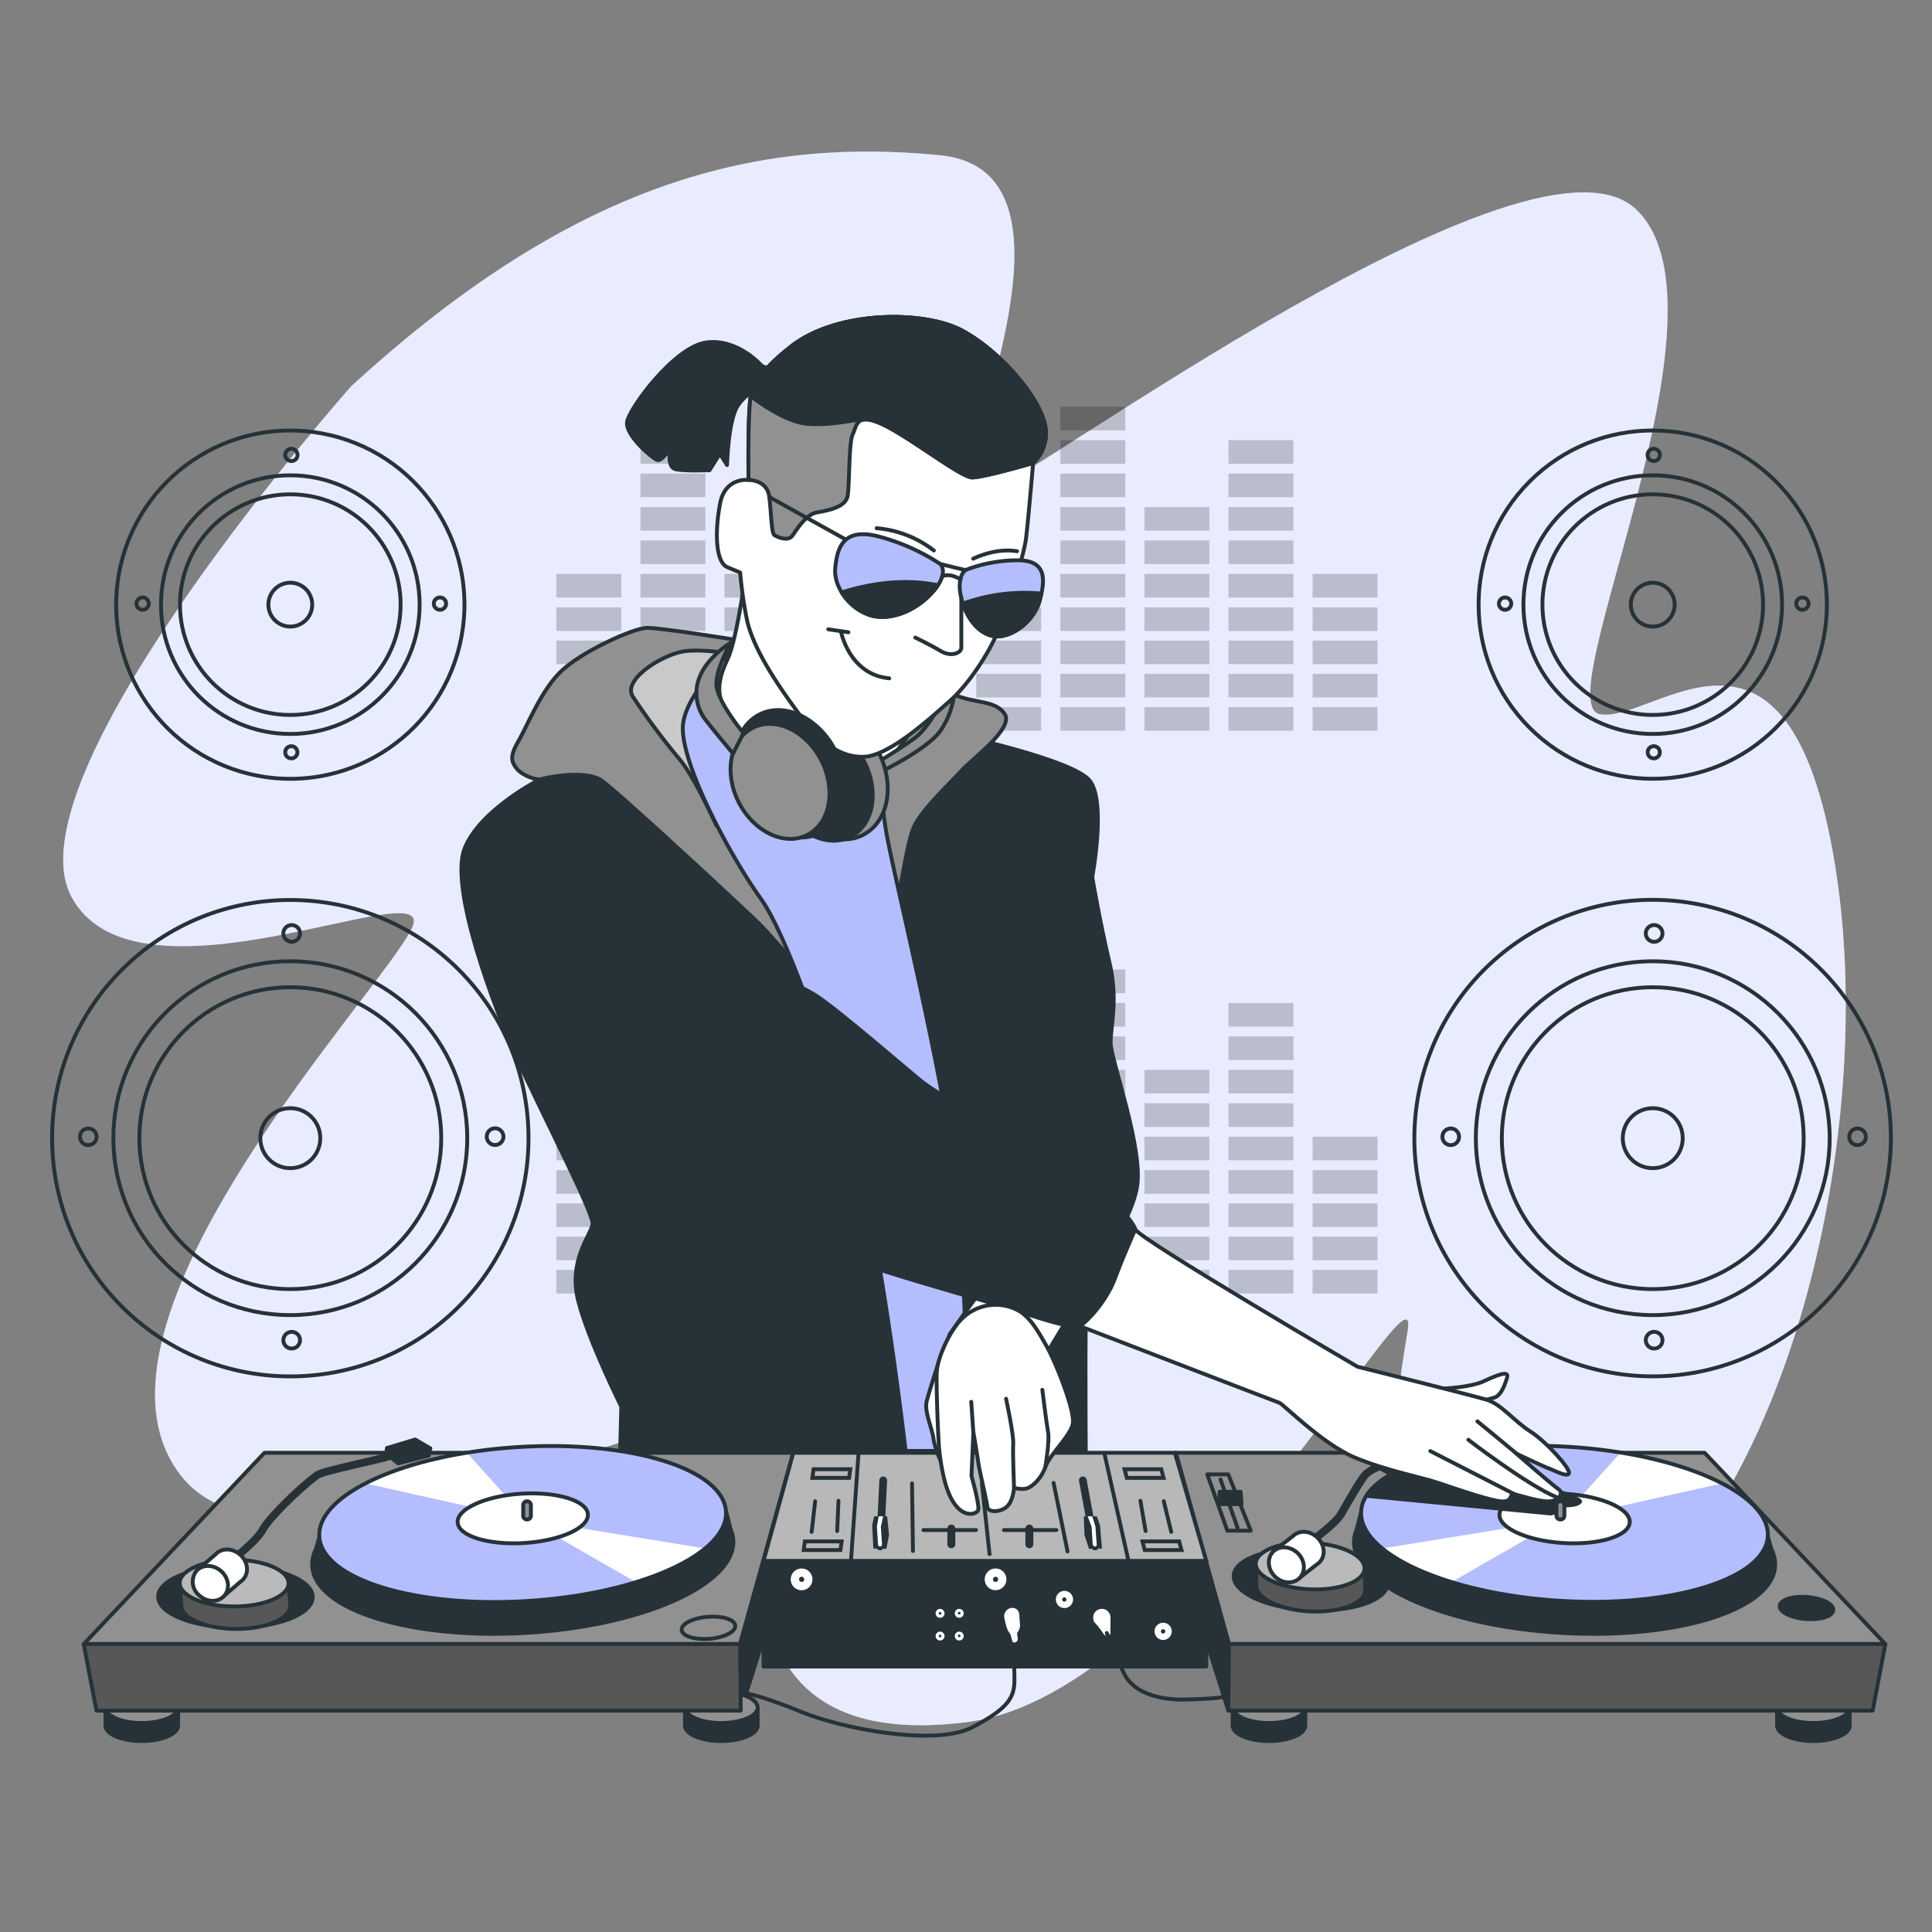 <svg xmlns="http://www.w3.org/2000/svg" viewBox="0 0 500 500"><rect x="0" y="0" width="500" height="500" fill="#808080" stroke="none"/><g id="freepik--background-simple--inject-604"><path d="M90.86,100S1.72,200.42,18.45,232s94.05-6.74,88.36,7.73S15.94,342.5,46.87,381.94,211.74,339.28,202,374.79s-8.32,78.35,48.64,70.84S368.3,321,364.28,344.6s-16.5,107.55,39.1,84.22,83.62-130.66,71.52-205-47.09-36.33-60.9-39S450.44,80.3,423.52,54.28s-155.87,69.35-170.13,74.49,34.48-84.27-10.23-88.6S150.74,45,90.86,100Z" style="fill:#B4BEFE"></path><path d="M90.86,100S1.72,200.42,18.45,232s94.05-6.74,88.36,7.73S15.94,342.5,46.87,381.94,211.74,339.28,202,374.79s-8.32,78.35,48.64,70.84S368.3,321,364.28,344.6s-16.5,107.55,39.1,84.22,83.62-130.66,71.52-205-47.09-36.33-60.9-39S450.44,80.3,423.52,54.28s-155.87,69.35-170.13,74.49,34.48-84.27-10.23-88.6S150.74,45,90.86,100Z" style="fill:#fff;opacity:0.7"></path></g><g id="freepik--Bars--inject-604"><g style="opacity:0.2"><rect x="187.51" y="157.18" width="16.8" height="6.11"></rect><rect x="187.51" y="148.53" width="16.8" height="6.11"></rect><rect x="187.51" y="139.87" width="16.8" height="6.11"></rect><rect x="187.51" y="131.22" width="16.8" height="6.11"></rect><rect x="231.03" y="157.18" width="16.8" height="6.11"></rect><rect x="231.03" y="148.53" width="16.8" height="6.11"></rect><rect x="143.99" y="157.18" width="16.8" height="6.11"></rect><rect x="143.99" y="148.53" width="16.8" height="6.11"></rect><rect x="165.75" y="157.18" width="16.8" height="6.11"></rect><rect x="165.75" y="148.53" width="16.8" height="6.11"></rect><rect x="165.75" y="139.87" width="16.8" height="6.11"></rect><rect x="165.75" y="131.22" width="16.8" height="6.11"></rect><rect x="165.75" y="122.56" width="16.8" height="6.11"></rect><rect x="165.75" y="113.91" width="16.8" height="6.11"></rect><rect x="165.75" y="105.26" width="16.8" height="6.11"></rect><rect x="209.27" y="157.18" width="16.8" height="6.11"></rect><rect x="209.27" y="148.53" width="16.8" height="6.11"></rect><rect x="209.27" y="139.87" width="16.8" height="6.11"></rect><rect x="209.27" y="131.22" width="16.8" height="6.11"></rect><rect x="209.27" y="122.56" width="16.8" height="6.11"></rect><rect x="209.27" y="113.91" width="16.8" height="6.11"></rect><rect x="296.18" y="157.18" width="16.8" height="6.11"></rect><rect x="296.18" y="148.53" width="16.8" height="6.11"></rect><rect x="296.18" y="139.87" width="16.8" height="6.11"></rect><rect x="296.18" y="131.22" width="16.8" height="6.11"></rect><rect x="339.7" y="157.18" width="16.8" height="6.11"></rect><rect x="339.7" y="148.53" width="16.8" height="6.11"></rect><rect x="252.65" y="157.18" width="16.8" height="6.11"></rect><rect x="252.65" y="148.53" width="16.8" height="6.11"></rect><rect x="274.42" y="157.18" width="16.8" height="6.11"></rect><rect x="274.42" y="148.53" width="16.8" height="6.11"></rect><rect x="274.42" y="139.87" width="16.8" height="6.11"></rect><rect x="274.42" y="131.22" width="16.8" height="6.11"></rect><rect x="274.42" y="122.56" width="16.8" height="6.11"></rect><rect x="274.42" y="113.91" width="16.8" height="6.11"></rect><rect x="274.42" y="105.26" width="16.8" height="6.11"></rect><rect x="317.94" y="157.18" width="16.8" height="6.11"></rect><rect x="187.51" y="165.78" width="16.8" height="6.11"></rect><rect x="231.03" y="165.78" width="16.8" height="6.11"></rect><rect x="143.99" y="165.78" width="16.8" height="6.11"></rect><rect x="165.75" y="165.78" width="16.8" height="6.11"></rect><rect x="209.27" y="165.78" width="16.8" height="6.11"></rect><rect x="296.18" y="165.78" width="16.8" height="6.11"></rect><rect x="339.7" y="165.78" width="16.8" height="6.11"></rect><rect x="252.65" y="165.78" width="16.8" height="6.11"></rect><rect x="274.42" y="165.78" width="16.8" height="6.11"></rect><rect x="317.94" y="165.78" width="16.8" height="6.11"></rect><rect x="187.51" y="174.38" width="16.8" height="6.11"></rect><rect x="231.03" y="174.38" width="16.8" height="6.11"></rect><rect x="143.99" y="174.38" width="16.8" height="6.11"></rect><rect x="165.75" y="174.38" width="16.8" height="6.11"></rect><rect x="209.27" y="174.38" width="16.8" height="6.11"></rect><rect x="296.18" y="174.38" width="16.8" height="6.11"></rect><rect x="339.7" y="174.38" width="16.8" height="6.11"></rect><rect x="252.65" y="174.38" width="16.8" height="6.11"></rect><rect x="274.42" y="174.38" width="16.8" height="6.11"></rect><rect x="317.94" y="174.38" width="16.8" height="6.11"></rect><rect x="187.51" y="182.99" width="16.8" height="6.11"></rect><rect x="231.03" y="182.99" width="16.8" height="6.11"></rect><rect x="143.99" y="182.99" width="16.8" height="6.11"></rect><rect x="165.75" y="182.99" width="16.8" height="6.11"></rect><rect x="209.27" y="182.99" width="16.8" height="6.11"></rect><rect x="296.18" y="182.99" width="16.8" height="6.11"></rect><rect x="339.7" y="182.99" width="16.8" height="6.11"></rect><rect x="252.65" y="182.99" width="16.8" height="6.11"></rect><rect x="274.42" y="182.99" width="16.8" height="6.11"></rect><rect x="317.94" y="182.99" width="16.8" height="6.11"></rect><rect x="317.94" y="148.53" width="16.8" height="6.11"></rect><rect x="317.94" y="139.87" width="16.8" height="6.11"></rect><rect x="317.94" y="131.22" width="16.8" height="6.11"></rect><rect x="317.94" y="122.56" width="16.8" height="6.11"></rect><rect x="317.94" y="113.91" width="16.8" height="6.11"></rect></g><g style="opacity:0.2"><rect x="187.51" y="302.84" width="16.8" height="6.11"></rect><rect x="187.51" y="294.18" width="16.8" height="6.11"></rect><rect x="187.51" y="285.53" width="16.8" height="6.11"></rect><rect x="187.51" y="276.87" width="16.8" height="6.11"></rect><rect x="231.03" y="302.84" width="16.8" height="6.11"></rect><rect x="231.03" y="294.18" width="16.8" height="6.11"></rect><rect x="143.99" y="302.84" width="16.8" height="6.11"></rect><rect x="143.99" y="294.18" width="16.8" height="6.11"></rect><rect x="165.75" y="302.84" width="16.8" height="6.11"></rect><rect x="165.75" y="294.18" width="16.8" height="6.11"></rect><rect x="165.75" y="285.53" width="16.8" height="6.11"></rect><rect x="165.75" y="276.87" width="16.8" height="6.11"></rect><rect x="165.75" y="268.22" width="16.8" height="6.11"></rect><rect x="165.75" y="259.57" width="16.8" height="6.11"></rect><rect x="165.75" y="250.91" width="16.8" height="6.11"></rect><rect x="209.27" y="302.84" width="16.8" height="6.11"></rect><rect x="209.27" y="294.18" width="16.8" height="6.11"></rect><rect x="209.27" y="285.53" width="16.8" height="6.11"></rect><rect x="209.27" y="276.87" width="16.8" height="6.11"></rect><rect x="209.27" y="268.22" width="16.8" height="6.11"></rect><rect x="209.27" y="259.57" width="16.8" height="6.11"></rect><rect x="296.18" y="302.84" width="16.8" height="6.11"></rect><rect x="296.18" y="294.18" width="16.8" height="6.11"></rect><rect x="296.18" y="285.53" width="16.8" height="6.11"></rect><rect x="296.18" y="276.87" width="16.8" height="6.11"></rect><rect x="339.7" y="302.84" width="16.8" height="6.11"></rect><rect x="339.7" y="294.18" width="16.8" height="6.11"></rect><rect x="252.65" y="302.84" width="16.8" height="6.11"></rect><rect x="252.65" y="294.18" width="16.8" height="6.11"></rect><rect x="274.42" y="302.84" width="16.8" height="6.11"></rect><rect x="274.42" y="294.18" width="16.8" height="6.11"></rect><rect x="274.42" y="285.53" width="16.8" height="6.11"></rect><rect x="274.42" y="276.87" width="16.8" height="6.11"></rect><rect x="274.42" y="268.22" width="16.8" height="6.11"></rect><rect x="274.42" y="259.57" width="16.8" height="6.11"></rect><rect x="274.42" y="250.91" width="16.8" height="6.11"></rect><rect x="317.94" y="302.84" width="16.8" height="6.11"></rect><rect x="187.51" y="311.44" width="16.8" height="6.11"></rect><rect x="231.03" y="311.44" width="16.8" height="6.11"></rect><rect x="143.99" y="311.44" width="16.8" height="6.11"></rect><rect x="165.75" y="311.44" width="16.8" height="6.11"></rect><rect x="209.27" y="311.44" width="16.8" height="6.11"></rect><rect x="296.18" y="311.44" width="16.8" height="6.11"></rect><rect x="339.7" y="311.44" width="16.8" height="6.11"></rect><rect x="252.65" y="311.44" width="16.8" height="6.11"></rect><rect x="274.42" y="311.44" width="16.8" height="6.11"></rect><rect x="317.94" y="311.44" width="16.8" height="6.11"></rect><rect x="187.51" y="320.04" width="16.8" height="6.11"></rect><rect x="231.03" y="320.04" width="16.8" height="6.11"></rect><rect x="143.99" y="320.04" width="16.8" height="6.11"></rect><rect x="165.75" y="320.04" width="16.8" height="6.11"></rect><rect x="209.27" y="320.04" width="16.8" height="6.11"></rect><rect x="296.18" y="320.04" width="16.8" height="6.11"></rect><rect x="339.7" y="320.04" width="16.8" height="6.11"></rect><rect x="252.65" y="320.04" width="16.8" height="6.11"></rect><rect x="274.42" y="320.04" width="16.8" height="6.11"></rect><rect x="317.94" y="320.04" width="16.8" height="6.11"></rect><rect x="187.51" y="328.64" width="16.8" height="6.11"></rect><rect x="231.03" y="328.64" width="16.8" height="6.11"></rect><rect x="143.99" y="328.64" width="16.8" height="6.11"></rect><rect x="165.75" y="328.64" width="16.8" height="6.11"></rect><rect x="209.27" y="328.64" width="16.8" height="6.11"></rect><rect x="296.18" y="328.64" width="16.8" height="6.11"></rect><rect x="339.7" y="328.64" width="16.8" height="6.11"></rect><rect x="252.65" y="328.64" width="16.8" height="6.11"></rect><rect x="274.42" y="328.64" width="16.8" height="6.11"></rect><rect x="317.94" y="328.64" width="16.8" height="6.11"></rect><rect x="317.94" y="294.18" width="16.8" height="6.11"></rect><rect x="317.94" y="285.53" width="16.8" height="6.11"></rect><rect x="317.94" y="276.87" width="16.8" height="6.11"></rect><rect x="317.94" y="268.22" width="16.8" height="6.11"></rect><rect x="317.94" y="259.57" width="16.8" height="6.11"></rect></g></g><g id="freepik--Speakers--inject-604"><circle cx="427.73" cy="156.48" r="45.07" transform="translate(14.63 348.28) rotate(-45)" style="fill:none;stroke:#263238;stroke-linecap:round;stroke-linejoin:round"></circle><circle cx="427.73" cy="156.48" r="33.47" style="fill:none;stroke:#263238;stroke-linecap:round;stroke-linejoin:round"></circle><circle cx="427.73" cy="156.48" r="28.55" style="fill:none;stroke:#263238;stroke-linecap:round;stroke-linejoin:round"></circle><path d="M433.4,156.48a5.67,5.67,0,1,1-5.67-5.67A5.67,5.67,0,0,1,433.4,156.48Z" style="fill:none;stroke:#263238;stroke-linecap:round;stroke-linejoin:round"></path><path d="M429.58,117.74a1.59,1.59,0,1,0-1.59,1.58A1.59,1.59,0,0,0,429.58,117.74Z" style="fill:none;stroke:#263238;stroke-linecap:round;stroke-linejoin:round"></path><circle cx="427.99" cy="194.69" r="1.58" style="fill:none;stroke:#263238;stroke-linecap:round;stroke-linejoin:round"></circle><path d="M389.52,154.63a1.59,1.59,0,1,0,1.58,1.58A1.58,1.58,0,0,0,389.52,154.63Z" style="fill:none;stroke:#263238;stroke-linecap:round;stroke-linejoin:round"></path><path d="M466.47,154.63a1.59,1.59,0,1,0,1.58,1.58A1.58,1.58,0,0,0,466.47,154.63Z" style="fill:none;stroke:#263238;stroke-linecap:round;stroke-linejoin:round"></path><circle cx="427.73" cy="294.56" r="61.65" transform="translate(44.9 645.51) rotate(-77.07)" style="fill:none;stroke:#263238;stroke-linecap:round;stroke-linejoin:round"></circle><circle cx="427.73" cy="294.56" r="45.79" style="fill:none;stroke:#263238;stroke-linecap:round;stroke-linejoin:round"></circle><circle cx="427.73" cy="294.56" r="39.06" style="fill:none;stroke:#263238;stroke-linecap:round;stroke-linejoin:round"></circle><circle cx="427.73" cy="294.56" r="7.76" style="fill:none;stroke:#263238;stroke-linecap:round;stroke-linejoin:round"></circle><path d="M430.25,241.56a2.16,2.16,0,1,0-2.16,2.17A2.16,2.16,0,0,0,430.25,241.56Z" style="fill:none;stroke:#263238;stroke-linecap:round;stroke-linejoin:round"></path><path d="M430.25,346.84a2.16,2.16,0,1,0-2.16,2.16A2.15,2.15,0,0,0,430.25,346.84Z" style="fill:none;stroke:#263238;stroke-linecap:round;stroke-linejoin:round"></path><circle cx="375.45" cy="294.2" r="2.16" style="fill:none;stroke:#263238;stroke-linecap:round;stroke-linejoin:round"></circle><circle cx="480.73" cy="294.2" r="2.16" style="fill:none;stroke:#263238;stroke-linecap:round;stroke-linejoin:round"></circle><circle cx="75.13" cy="156.48" r="45.07" transform="translate(-94.54 193.13) rotate(-76.54)" style="fill:none;stroke:#263238;stroke-linecap:round;stroke-linejoin:round"></circle><circle cx="75.13" cy="156.48" r="33.47" style="fill:none;stroke:#263238;stroke-linecap:round;stroke-linejoin:round"></circle><circle cx="75.13" cy="156.48" r="28.55" style="fill:none;stroke:#263238;stroke-linecap:round;stroke-linejoin:round"></circle><path d="M80.8,156.48a5.67,5.67,0,1,1-5.67-5.67A5.67,5.67,0,0,1,80.8,156.48Z" style="fill:none;stroke:#263238;stroke-linecap:round;stroke-linejoin:round"></path><path d="M77,117.74a1.59,1.59,0,1,0-1.59,1.58A1.59,1.59,0,0,0,77,117.74Z" style="fill:none;stroke:#263238;stroke-linecap:round;stroke-linejoin:round"></path><circle cx="75.39" cy="194.69" r="1.58" style="fill:none;stroke:#263238;stroke-linecap:round;stroke-linejoin:round"></circle><path d="M36.92,154.63a1.59,1.59,0,1,0,1.58,1.58A1.58,1.58,0,0,0,36.92,154.63Z" style="fill:none;stroke:#263238;stroke-linecap:round;stroke-linejoin:round"></path><path d="M113.87,154.63a1.59,1.59,0,1,0,1.58,1.58A1.58,1.58,0,0,0,113.87,154.63Z" style="fill:none;stroke:#263238;stroke-linecap:round;stroke-linejoin:round"></path><circle cx="75.13" cy="294.56" r="61.65" transform="translate(-186.28 139.4) rotate(-45)" style="fill:none;stroke:#263238;stroke-linecap:round;stroke-linejoin:round"></circle><circle cx="75.13" cy="294.56" r="45.79" style="fill:none;stroke:#263238;stroke-linecap:round;stroke-linejoin:round"></circle><circle cx="75.13" cy="294.56" r="39.06" style="fill:none;stroke:#263238;stroke-linecap:round;stroke-linejoin:round"></circle><circle cx="75.13" cy="294.56" r="7.76" style="fill:none;stroke:#263238;stroke-linecap:round;stroke-linejoin:round"></circle><path d="M77.65,241.56a2.16,2.16,0,1,0-2.16,2.17A2.16,2.16,0,0,0,77.65,241.56Z" style="fill:none;stroke:#263238;stroke-linecap:round;stroke-linejoin:round"></path><circle cx="75.49" cy="346.84" r="2.16" style="fill:none;stroke:#263238;stroke-linecap:round;stroke-linejoin:round"></circle><circle cx="22.85" cy="294.2" r="2.16" style="fill:none;stroke:#263238;stroke-linecap:round;stroke-linejoin:round"></circle><path d="M128.13,292a2.16,2.16,0,1,0,2.16,2.16A2.16,2.16,0,0,0,128.13,292Z" style="fill:none;stroke:#263238;stroke-linecap:round;stroke-linejoin:round"></path></g><g id="freepik--Devices--inject-604"><polygon points="441.15 375.98 304.29 375.98 318.05 425.48 487.93 425.48 441.15 375.98" style="fill:#919191;stroke:#263238;stroke-linecap:round;stroke-linejoin:round"></polygon><ellipse cx="339.24" cy="408.8" rx="7.96" ry="19.99" transform="translate(-86.15 726.98) rotate(-87.11)" style="fill:#263238;stroke:#263238;stroke-linecap:round;stroke-linejoin:round"></ellipse><path d="M458.44,400.91l-.91-3.23-1.42-.09c-7.47-8.17-26.84-14.82-49.91-16.26s-43.12,2.76-51.55,9.94l-2.36-.15-1.16,4.62a8.25,8.25,0,0,0-.71,2.82c-.71,11.39,23.11,22.15,53.21,24s55.06-5.84,55.77-17.23A8.85,8.85,0,0,0,458.44,400.91Z" style="fill:#263238;stroke:#263238;stroke-linecap:round;stroke-linejoin:round"></path><ellipse cx="404.91" cy="394.4" rx="19.96" ry="52.72" transform="translate(-13.9 774) rotate(-86.44)" style="fill:#B4BEFE"></ellipse><path d="M375.66,409.45l28.15-16.2-46.08,7.49C361.83,404.1,368,407.1,375.66,409.45Z" style="fill:#fff"></path><path d="M403.81,393.25l41.81-9.34c-6.68-3.45-15.75-6.26-26.19-8Z" style="fill:#fff"></path><ellipse cx="404.91" cy="394.4" rx="19.96" ry="52.72" transform="translate(-13.9 774) rotate(-86.44)" style="fill:none;stroke:#263238;stroke-linecap:round;stroke-linejoin:round"></ellipse><path d="M421.77,394c-.22,3.52-7.95,5.91-17.26,5.33s-16.67-3.91-16.45-7.43S396,386,405.31,386.6,422,390.5,421.77,394Z" style="fill:#fff;stroke:#263238;stroke-linecap:round;stroke-linejoin:round"></path><path d="M374.73,376.41c-10.42,2.22-18.1,6-21.08,10.71l47.68,4.58c3.56-.71,1.45-2.19,1.45-2.19s5.2.53,6.15-.89C409.62,387.59,387.18,380.34,374.73,376.41Z" style="fill:#263238;stroke:#263238;stroke-linecap:round;stroke-linejoin:round"></path><path d="M403.81,393.25a1,1,0,0,1-1-1v-2.72a1,1,0,1,1,2.05,0v2.72A1,1,0,0,1,403.81,393.25Z" style="fill:#919191;stroke:#263238;stroke-linecap:round;stroke-linejoin:round"></path><path d="M474.47,416.71c-.12,1.57-3.33,2.6-7.17,2.29s-6.84-1.83-6.71-3.4,3.34-2.61,7.17-2.3S474.6,415.13,474.47,416.71Z" style="fill:#263238;stroke:#263238;stroke-linecap:round;stroke-linejoin:round"></path><path d="M353.14,406l-9.43-.48a31.63,31.63,0,0,0-4.16-.48,32.36,32.36,0,0,0-4.2.06L325,404.52l.17,5.77c-.16,3.33,6,6.34,13.77,6.73s14.2-2,14.37-5.3Z" style="fill:#575757;stroke:#263238;stroke-linecap:round;stroke-linejoin:round"></path><path d="M353.14,406c-.17,3.32-6.6,5.69-14.37,5.3s-13.93-3.4-13.77-6.73,6.61-5.69,14.38-5.3S353.31,402.62,353.14,406Z" style="fill:#bababa;stroke:#263238;stroke-linecap:round;stroke-linejoin:round"></path><path d="M338.32,400.61a1,1,0,0,1-.85-.45,1,1,0,0,1,.27-1.42c1.9-1.31,7.13-5.19,8.42-7.39.32-.55.71-1.21,1.12-1.93,2.3-4,4.28-7.35,5.37-8.5s3.65-2.33,5.45-3.11l1.28-.58a1,1,0,1,1,.92,1.83c-.34.17-.82.38-1.38.63-1.55.67-3.89,1.69-4.77,2.63s-3.47,5.32-5.09,8.12l-1.13,1.95c-1.79,3-8.74,7.84-9,8A1,1,0,0,1,338.32,400.61Z" style="fill:#263238"></path><polygon points="356.25 378.1 356.25 379.56 359.85 381.44 367.23 377.86 367.23 375.96 356.25 378.1" style="fill:#263238;stroke:#263238;stroke-linecap:round;stroke-linejoin:round"></polygon><polygon points="356.25 378.1 360 379.44 367.23 375.96 362.94 374.49 356.25 378.1" style="fill:#263238;stroke:#263238;stroke-linecap:round;stroke-linejoin:round"></polygon><path d="M341,398c-1.88-1.9-4.75-2.1-6.4-.45l-5.14,4,6.81,6.86,4.45-3.49a3.57,3.57,0,0,0,.69-.54C343.1,402.77,342.92,399.9,341,398Z" style="fill:#fff;stroke:#263238;stroke-linecap:round;stroke-linejoin:round"></path><path d="M335.91,402c1.88,1.89,2.06,4.76.4,6.41s-4.52,1.44-6.4-.45-2.06-4.76-.41-6.41S334,400.14,335.91,402Z" style="fill:#fff;stroke:#263238;stroke-linecap:round;stroke-linejoin:round"></path><polygon points="312.43 381.57 317.64 396.14 323.69 396.14 317.88 381.57 312.43 381.57" style="fill:none;stroke:#263238;stroke-linecap:round;stroke-linejoin:round"></polygon><line x1="315.87" y1="382.87" x2="320.25" y2="395.32" style="fill:none;stroke:#263238;stroke-linecap:round;stroke-linejoin:round"></line><polygon points="321.08 386.07 315.63 386.07 315.63 389.27 321.32 389.27 321.08 386.07" style="fill:#263238;stroke:#263238;stroke-linecap:round;stroke-linejoin:round"></polygon><polygon points="304.29 375.98 304.29 399.72 317.89 442.71 318.05 425.48 304.29 375.98" style="fill:#263238;stroke:#263238;stroke-linecap:round;stroke-linejoin:round"></polygon><path d="M459.9,441.89v4.69c0,2.22,4.21,4,9.41,4s9.4-1.8,9.4-4v-4.69Z" style="fill:#263238;stroke:#263238;stroke-linecap:round;stroke-linejoin:round"></path><ellipse cx="469.31" cy="441.89" rx="9.41" ry="4.02" style="fill:#919191;stroke:#263238;stroke-linecap:round;stroke-linejoin:round"></ellipse><path d="M319,441.89v4.69c0,2.22,4.21,4,9.41,4s9.4-1.8,9.4-4v-4.69Z" style="fill:#263238;stroke:#263238;stroke-linecap:round;stroke-linejoin:round"></path><ellipse cx="328.45" cy="441.89" rx="9.41" ry="4.02" style="fill:#919191;stroke:#263238;stroke-linecap:round;stroke-linejoin:round"></ellipse><polygon points="317.89 442.71 484.64 442.71 487.93 425.48 318.05 425.48 317.89 442.71" style="fill:#575757;stroke:#263238;stroke-linecap:round;stroke-linejoin:round"></polygon><polygon points="68.44 375.98 205.31 375.98 191.54 425.48 21.67 425.48 68.44 375.98" style="fill:#919191;stroke:#263238;stroke-linecap:round;stroke-linejoin:round"></polygon><path d="M80.93,413.32c0,4.39-9,7.93-20,7.9s-20-3.61-20-8,9-7.93,20-7.9S80.94,408.92,80.93,413.32Z" style="fill:#263238;stroke:#263238;stroke-linecap:round;stroke-linejoin:round"></path><path d="M176.41,421.83c.13,1.58,3.34,2.6,7.17,2.3s6.84-1.83,6.71-3.41-3.33-2.6-7.17-2.29S176.28,420.26,176.41,421.83Z" style="fill:none;stroke:#263238;stroke-linecap:round;stroke-linejoin:round"></path><path d="M74.68,409.75l-9.44,0a32,32,0,0,0-8.37,0l-10.36,0,.44,5.75c0,3.33,6.29,6,14.07,6.06s14.09-2.66,14.1-6Z" style="fill:#575757;stroke:#263238;stroke-linecap:round;stroke-linejoin:round"></path><path d="M74.68,409.75c0,3.33-6.32,6-14.1,6S46.5,413,46.51,409.68s6.32-6,14.1-6S74.69,406.42,74.68,409.75Z" style="fill:#bababa;stroke:#263238;stroke-linecap:round;stroke-linejoin:round"></path><path d="M59.57,404.1s6.79-5.16,8.35-8.12,9-10.34,14.07-14.18c1.58-1.19,17.49-4.29,18.81-5" style="fill:none;stroke:#263238;stroke-linecap:round;stroke-linejoin:round;stroke-width:2px"></path><polygon points="100.18 374.74 99.89 376.17 103.03 378.73 110.98 376.7 111.36 374.84 100.18 374.74" style="fill:#263238;stroke:#263238;stroke-linecap:round;stroke-linejoin:round"></polygon><polygon points="100.18 374.74 103.58 376.8 111.36 374.84 107.46 372.54 100.18 374.74" style="fill:#263238;stroke:#263238;stroke-linecap:round;stroke-linejoin:round"></polygon><path d="M62.21,402.4c-2-1.8-4.84-1.87-6.41-.14l-4.94,4.26L58,413l4.28-3.7a3.16,3.16,0,0,0,.65-.56C64.5,407.06,64.18,404.2,62.21,402.4Z" style="fill:#fff;stroke:#263238;stroke-linecap:round;stroke-linejoin:round"></path><path d="M57.28,406.66c2,1.81,2.29,4.66.71,6.38s-4.45,1.66-6.42-.14a4.56,4.56,0,0,1-.71-6.38C52.44,404.8,55.31,404.86,57.28,406.66Z" style="fill:#fff;stroke:#263238;stroke-linecap:round;stroke-linejoin:round"></path><polygon points="205.31 375.98 205.31 399.72 191.7 442.71 191.54 425.48 205.31 375.98" style="fill:#263238;stroke:#263238;stroke-linecap:round;stroke-linejoin:round"></polygon><path d="M177.26,441.89v4.69c0,2.22,4.22,4,9.41,4s9.41-1.8,9.41-4v-4.69Z" style="fill:#263238;stroke:#263238;stroke-linecap:round;stroke-linejoin:round"></path><ellipse cx="186.67" cy="441.89" rx="9.41" ry="4.02" style="fill:#919191;stroke:#263238;stroke-linecap:round;stroke-linejoin:round"></ellipse><path d="M27.29,441.89v4.69c0,2.22,4.21,4,9.4,4s9.41-1.8,9.41-4v-4.69Z" style="fill:#263238;stroke:#263238;stroke-linecap:round;stroke-linejoin:round"></path><ellipse cx="36.69" cy="441.89" rx="9.41" ry="4.02" style="fill:#919191;stroke:#263238;stroke-linecap:round;stroke-linejoin:round"></ellipse><polygon points="191.7 442.71 24.96 442.71 21.67 425.48 191.54 425.48 191.7 442.71" style="fill:#575757;stroke:#263238;stroke-linecap:round;stroke-linejoin:round"></polygon><polygon points="205.31 375.98 304.05 375.98 312.2 404.01 197.6 404.01 205.31 375.98" style="fill:#b8b8b8;stroke:#263238;stroke-linecap:round;stroke-linejoin:round"></polygon><rect x="197.6" y="404.01" width="114.59" height="27.29" style="fill:#263238;stroke:#263238;stroke-linecap:round;stroke-linejoin:round"></rect><line x1="222.15" y1="376.55" x2="220.28" y2="403.27" style="fill:none;stroke:#263238;stroke-linecap:round;stroke-linejoin:round"></line><line x1="285.85" y1="376.31" x2="291.92" y2="403.38" style="fill:none;stroke:#263238;stroke-linecap:round;stroke-linejoin:round"></line><line x1="236.03" y1="383.9" x2="236.27" y2="401.4" style="fill:none;stroke:#263238;stroke-linecap:round;stroke-linejoin:round"></line><line x1="254.12" y1="383.9" x2="256.1" y2="402.22" style="fill:none;stroke:#263238;stroke-linecap:round;stroke-linejoin:round"></line><line x1="272.67" y1="383.78" x2="276.28" y2="401.52" style="fill:none;stroke:#263238;stroke-linecap:round;stroke-linejoin:round"></line><path d="M266.37,400.67a1,1,0,0,1-1-1v-4.08a1,1,0,1,1,2.05,0v4.08A1,1,0,0,1,266.37,400.67Z" style="fill:#263238"></path><line x1="228.58" y1="383.12" x2="227.74" y2="400.22" style="fill:none;stroke:#263238;stroke-linecap:round;stroke-miterlimit:10;stroke-width:2px"></line><polygon points="229.6 392.42 226.22 392.42 225.71 394.75 226.03 400.76 229.4 400.83 230.08 397.28 229.6 392.42" style="fill:#263238"></polygon><path d="M227.41,392.42l-.41,2.3a.48.48,0,0,0-.06.24l.3,4.75a.5.5,0,0,0,.5.51h0a.54.54,0,0,0,.53-.51l-.31-4.62.61-2.67Z" style="fill:#fff"></path><line x1="280.24" y1="383.12" x2="283.4" y2="400.22" style="fill:none;stroke:#263238;stroke-linecap:round;stroke-miterlimit:10;stroke-width:2px"></line><polygon points="280.48 392.42 283.86 392.42 284.68 394.75 285.19 400.76 281.83 400.83 280.66 397.28 280.48 392.42" style="fill:#263238"></polygon><path d="M282.67,392.42l.72,2.3a.64.64,0,0,1,.1.24l.34,4.75a.42.42,0,0,1-.43.51h0a.64.64,0,0,1-.6-.51l-.31-4.62-1-2.67Z" style="fill:#fff"></path><line x1="239" y1="395.98" x2="252.59" y2="395.98" style="fill:none;stroke:#263238;stroke-linecap:round;stroke-linejoin:round"></line><line x1="259.81" y1="395.98" x2="273.4" y2="395.98" style="fill:none;stroke:#263238;stroke-linecap:round;stroke-linejoin:round"></line><path d="M246.18,400.67a1,1,0,0,1-1-1v-4.08a1,1,0,1,1,2.05,0v4.08A1,1,0,0,1,246.18,400.67Z" style="fill:#263238"></path><line x1="210.96" y1="388.51" x2="210.06" y2="396.45" style="fill:none;stroke:#263238;stroke-linecap:round;stroke-linejoin:round"></line><line x1="217" y1="388.4" x2="216.66" y2="396.23" style="fill:none;stroke:#263238;stroke-linecap:round;stroke-linejoin:round"></line><polygon points="217.51 401.15 208 401.15 208.31 398.91 217.82 398.91 217.51 401.15" style="fill:none;stroke:#263238;stroke-linecap:round;stroke-miterlimit:10"></polygon><polygon points="219.75 382.47 210.24 382.47 210.55 380.23 220.06 380.23 219.75 382.47" style="fill:none;stroke:#263238;stroke-linecap:round;stroke-miterlimit:10"></polygon><line x1="301.19" y1="388.51" x2="303.11" y2="396.45" style="fill:none;stroke:#263238;stroke-linecap:round;stroke-linejoin:round"></line><line x1="295.14" y1="388.4" x2="296.48" y2="396.23" style="fill:none;stroke:#263238;stroke-linecap:round;stroke-linejoin:round"></line><polygon points="296.26 401.15 305.77 401.15 305.17 398.91 295.67 398.91 296.26 401.15" style="fill:none;stroke:#263238;stroke-linecap:round;stroke-miterlimit:10"></polygon><polygon points="291.62 382.47 301.13 382.47 300.54 380.23 291.03 380.23 291.62 382.47" style="fill:none;stroke:#263238;stroke-linecap:round;stroke-miterlimit:10"></polygon><circle cx="275.48" cy="413.94" r="2.73" style="fill:#fff;stroke:#263238;stroke-linecap:round;stroke-linejoin:round"></circle><path d="M276,413.94a.56.56,0,1,1-.55-.55A.56.56,0,0,1,276,413.94Z" style="fill:#263238"></path><circle cx="257.65" cy="408.73" r="3.31" style="fill:#fff;stroke:#263238;stroke-linecap:round;stroke-linejoin:round"></circle><path d="M258.32,408.73a.67.67,0,1,1-.67-.67A.67.67,0,0,1,258.32,408.73Z" style="fill:#263238"></path><path d="M210.76,408.73a3.31,3.31,0,1,1-3.3-3.3A3.31,3.31,0,0,1,210.76,408.73Z" style="fill:#fff;stroke:#263238;stroke-linecap:round;stroke-linejoin:round"></path><path d="M208.13,408.73a.67.67,0,1,1-.67-.67A.67.67,0,0,1,208.13,408.73Z" style="fill:#263238"></path><path d="M244.94,423.41a1.65,1.65,0,1,1-1.65-1.65A1.65,1.65,0,0,1,244.94,423.41Z" style="fill:#fff;stroke:#263238;stroke-linecap:round;stroke-linejoin:round"></path><path d="M243.63,423.41a.34.34,0,1,1-.34-.34A.34.34,0,0,1,243.63,423.41Z" style="fill:#263238"></path><path d="M249.9,423.41a1.65,1.65,0,1,1-1.65-1.65A1.65,1.65,0,0,1,249.9,423.41Z" style="fill:#fff;stroke:#263238;stroke-linecap:round;stroke-linejoin:round"></path><path d="M248.58,423.41a.34.34,0,0,1-.67,0,.34.34,0,1,1,.67,0Z" style="fill:#263238"></path><path d="M244.94,417.53a1.65,1.65,0,1,1-1.65-1.65A1.65,1.65,0,0,1,244.94,417.53Z" style="fill:#fff;stroke:#263238;stroke-linecap:round;stroke-linejoin:round"></path><path d="M243.63,417.53a.34.34,0,1,1-.34-.34A.34.34,0,0,1,243.63,417.53Z" style="fill:#263238"></path><path d="M249.9,417.53a1.65,1.65,0,1,1-1.65-1.65A1.65,1.65,0,0,1,249.9,417.53Z" style="fill:#fff;stroke:#263238;stroke-linecap:round;stroke-linejoin:round"></path><path d="M248.58,417.53a.34.34,0,0,1-.67,0,.34.34,0,1,1,.67,0Z" style="fill:#263238"></path><circle cx="301.02" cy="422.19" r="2.73" style="fill:#fff;stroke:#263238;stroke-linecap:round;stroke-linejoin:round"></circle><path d="M301.57,422.19a.56.56,0,1,1-.55-.55A.55.55,0,0,1,301.57,422.19Z" style="fill:#263238"></path><path d="M285.15,415.87a2.72,2.72,0,0,0-2.73,2.72,2.83,2.83,0,0,0,.14.83,1.49,1.49,0,0,0,0,.42,22.6,22.6,0,0,1,2.06,2.46c.56.87,1.11,1.74,1.91,1.58s1.35-.47,1.35-1.26,0-4,0-4A2.72,2.72,0,0,0,285.15,415.87Z" style="fill:#fff;stroke:#263238;stroke-linecap:round;stroke-linejoin:round"></path><path d="M286.43,422.61s2.22,5.78,4.45,10.45,8.34,7,16.23,6.78,9.46-.66,9.46-.66" style="fill:none;stroke:#263238;stroke-linecap:round;stroke-linejoin:round"></path><path d="M264.29,417.91a2.28,2.28,0,0,0-2.22-2.3,2.69,2.69,0,0,0-2.68,3c.17.74.6,3.24,1.36,4.12s.43,2.72,1.53,2.87A1.48,1.48,0,0,0,263.9,424c-.09-.59-.17-1.25-.17-1.25a3.44,3.44,0,0,0,.76-2.13C264.41,419.53,264.29,417.91,264.29,417.91Z" style="fill:#fff;stroke:#263238;stroke-linecap:round;stroke-linejoin:round"></path><path d="M193.29,438.28s3.92.58,14.3,4.84,34.47,8.88,44,3.92,10.95-7.84,10.95-12.33-.3-9.15-.3-9.15" style="fill:none;stroke:#263238;stroke-linecap:round;stroke-linejoin:round"></path><rect x="279.42" y="405.77" width="21.1" height="8.76" style="fill:none;stroke:#263238;stroke-linecap:round;stroke-miterlimit:10"></rect><path d="M81.77,400.91l.91-3.23,1.41-.09c7.47-8.17,26.84-14.82,49.92-16.26s43.12,2.76,51.54,9.94l2.36-.15,1.16,4.62a8.25,8.25,0,0,1,.71,2.82c.71,11.39-23.11,22.15-53.2,24s-55.07-5.84-55.78-17.23A8.75,8.75,0,0,1,81.77,400.91Z" style="fill:#263238;stroke:#263238;stroke-linecap:round;stroke-linejoin:round"></path><ellipse cx="135.29" cy="394.4" rx="52.72" ry="19.96" transform="translate(-24.26 9.18) rotate(-3.56)" style="fill:#B4BEFE"></ellipse><path d="M164.54,409.45l-28.14-16.2,46.07,7.49C178.38,404.1,172.17,407.1,164.54,409.45Z" style="fill:#fff"></path><path d="M136.4,393.25l-41.82-9.34c6.68-3.45,15.76-6.26,26.19-8Z" style="fill:#fff"></path><ellipse cx="135.29" cy="394.4" rx="52.72" ry="19.96" transform="translate(-24.26 9.18) rotate(-3.56)" style="fill:none;stroke:#263238;stroke-linecap:round;stroke-linejoin:round"></ellipse><path d="M118.44,394c.22,3.52,7.94,5.91,17.25,5.33s16.68-3.91,16.46-7.43-8-5.91-17.26-5.33S118.22,390.5,118.44,394Z" style="fill:#fff;stroke:#263238;stroke-linecap:round;stroke-linejoin:round"></path><path d="M136.4,393.25a1,1,0,0,0,1-1v-2.72a1,1,0,1,0-2,0v2.72A1,1,0,0,0,136.4,393.25Z" style="fill:#919191;stroke:#263238;stroke-linecap:round;stroke-linejoin:round"></path></g><g id="freepik--Character--inject-604"><path d="M153.36,316.78c-.34,2.7-6.41,9.45-3.71,19.92s11.14,27.35,11.14,27.35l-.29,11.45H281c-.06-8.64-.24-41.63.35-42.51s10.8-15.53,12.83-25.33-6.75-33.42-6.75-37.81,2-11.14-.34-20.93S282.67,227,282.67,227s3.71-19.58-.68-25-34.43-11.82-34.43-11.82-57.06,1.35-78,2-29.71,9.45-29.71,9.45-15.53,7.77-19.59,17.9,7.43,40.85,13.51,54.35S153.7,314.08,153.36,316.78Z" style="fill:#263238;stroke:#263238;stroke-linecap:round;stroke-linejoin:round"></path><path d="M192.19,165.86s-20.94-3.37-24.65-3.37S150,168.9,144.92,174s-8.44,13.84-10.8,17.89-1.69,5.4-.34,7.09,5.06,3,6.08,2.7,11.48-2.7,15.86.34,37.82,34.1,40.86,37.14,8.44,9.45,8.44,9.45,22.28,5.4,24.64-3,4.73-26.67,6.76-31.4,10.12-12.15,12.49-14.85,13.5-10.81,11.14-14.52-7.69-2.71-13.13-5.07S192.19,165.86,192.19,165.86Z" style="fill:#919191;stroke:#263238;stroke-linecap:round;stroke-linejoin:round"></path><path d="M185.43,213.7s-5.73-12.73-9.55-17.19a179.43,179.43,0,0,1-12.1-16.23c-2.86-4.46,8-11.14,13.69-11.78s15.6,1.27,15.6,1.27S183.2,204.47,185.43,213.7Z" style="fill:#c9c9c9;stroke:#263238;stroke-linecap:round;stroke-linejoin:round"></path><path d="M226,318.81c4.09,21.81,7.3,47.57,8.38,56.69h15.95c0-12.57-.2-57.05-5.09-84.38-5.74-32.07-13.84-64.48-15.86-75.63a153.36,153.36,0,0,1-2-23.63l-35.11-26s-14.86,12.5-15.53,21.95,11.81,33.09,20.25,44.9S220.89,291.8,226,318.81Z" style="fill:#B4BEFE;stroke:#263238;stroke-linecap:round;stroke-linejoin:round"></path><path d="M193.29,145.92s-2.32,19-5,24.67-3.22,9.83.71,15.37,21.63,18.77,26.28,19.13A15.69,15.69,0,0,0,228,199.73c3-3.58,9.48-12.88,9.48-12.88s-6.62,2.51-13,.18-19-14.66-24.14-24.31A81.3,81.3,0,0,1,193.29,145.92Z" style="fill:#fff;stroke:#263238;stroke-linecap:round;stroke-linejoin:round"></path><path d="M227.79,196.86s4.83-2.86,8.76-5.72,6.79-9.11,6.79-9.11l3.58-2.33a20.86,20.86,0,0,1-3.22,8.94c-3,5-15.73,11.09-15.73,11.09Z" style="fill:#919191;stroke:#263238;stroke-linecap:round;stroke-linejoin:round"></path><path d="M227.38,194.68c4.33,8.47,2.56,18-4,21.38s-15.33-.82-19.67-9.29-2.56-18,4-21.38S223,186.2,227.38,194.68Z" style="fill:#919191;stroke:#263238;stroke-linecap:round;stroke-linejoin:round"></path><path d="M223.72,197.23c3.92,7.65,2.32,16.29-3.57,19.3s-13.83-.73-17.75-8.38-2.32-16.29,3.57-19.3S219.81,189.59,223.72,197.23Z" style="fill:#263238;stroke:#263238;stroke-linecap:round;stroke-linejoin:round"></path><path d="M197.23,94.76s-6.13-7.2-14.4-6.14-20,17.07-20.54,20.54,6.4,9.33,7.74,9.87,3.46-3.2,3.46-3.2-1.06,5.06,1.34,5.6,8.8.26,8.8.26l2.67-4.26,1.86,2.93s.27-11.2,2.67-15.2,9.07-6.93,9.07-6.93S200.43,95.56,197.23,94.76Z" style="fill:#263238;stroke:#263238;stroke-linecap:round;stroke-linejoin:round"></path><path d="M204.06,90.23s-9,6.8-9.79,12.24-.55,21.75-.55,21.75-6-.82-7.34,6-1.36,15.23,1.9,16.59l3.27,1.36a108.47,108.47,0,0,0,1.78,12.34c1.83,8.25,9.23,18.54,13.77,24.68s9.86,10.93,16.53,10.66,17.6-10.4,22.14-14.4,9.86-11.73,12.53-18.13,6.67-19.74,7.2-23.74,1.87-19.73,1.87-19.73a10.5,10.5,0,0,0,2.93-10.4c-1.6-6.67-10.93-18.14-21.07-23.74S215.68,80.37,204.06,90.23Z" style="fill:#fff;stroke:#263238;stroke-linecap:round;stroke-linejoin:round"></path><path d="M270.3,109.43c-1.6-6.67-10.93-18.14-21.07-23.74s-33.55-5.32-45.17,4.54c0,0-9,6.8-9.79,12.24s-.55,21.75-.55,21.75,4.84-.13,5.38,4.41.53,9.33,1.33,9.87,3.47,1.6,4.53.26,3.47-5.6,6.4-6.13,7.47-1.34,8-4.27.27-13.87,1.34-16,.8-5.87,8-2.4,20,13.6,22.93,13.6,15.74-3.73,15.74-3.73A10.5,10.5,0,0,0,270.3,109.43Z" style="fill:#919191;stroke:#263238;stroke-linecap:round;stroke-linejoin:round"></path><path d="M249.23,85.69c-10.13-5.6-33.55-5.32-45.17,4.54,0,0-9,6.8-9.79,12.24,0,0,8.29,6.69,14.69,7.22,6.2.52,12.38-1.21,14.47-1.08,1.06-.2,2.68.1,5.27,1.35,7.2,3.47,20,13.6,22.93,13.6s15.74-3.73,15.74-3.73a10.5,10.5,0,0,0,2.93-10.4C268.7,102.76,259.37,91.29,249.23,85.69Z" style="fill:#263238;stroke:#263238;stroke-linecap:round;stroke-linejoin:round"></path><path d="M243.4,146a54,54,0,0,0-15.68-7.07c-9.35-2.54-11,2.55-11.55,7.92s4.12,11,9.35,12.45,11.83-1.42,16-6.23S243.4,146,243.4,146Z" style="fill:#B4BEFE;stroke:#263238;stroke-linecap:round;stroke-linejoin:round"></path><path d="M249.84,147.54A37.71,37.71,0,0,1,263.49,145c7.57.05,7,5.26,5.56,10.45s-6.74,9.29-11,9.25-8-4.42-9.29-10S249.84,147.54,249.84,147.54Z" style="fill:#B4BEFE;stroke:#263238;stroke-linecap:round;stroke-linejoin:round"></path><path d="M241.48,153.05a15.67,15.67,0,0,0,1.21-1.6c-9.35-1.91-18.41-.17-24.84,1.87a13.57,13.57,0,0,0,7.67,6C230.75,160.69,237.35,157.86,241.48,153.05Z" style="fill:#263238;stroke:#263238;stroke-linecap:round;stroke-linejoin:round"></path><path d="M269.51,153.61a47.12,47.12,0,0,0-20.29,2.59c1.58,4.85,5,8.47,8.86,8.5,4.23,0,9.52-4,11-9.25C269.22,154.84,269.38,154.22,269.51,153.61Z" style="fill:#263238;stroke:#263238;stroke-linecap:round;stroke-linejoin:round"></path><line x1="218.79" y1="139.58" x2="199.1" y2="128.63" style="fill:#fff;stroke:#263238;stroke-linecap:round;stroke-linejoin:round"></line><line x1="243.4" y1="145.98" x2="249.84" y2="147.54" style="fill:none;stroke:#263238;stroke-linecap:round;stroke-linejoin:round"></line><path d="M243.8,149.2s1.73-1.15,4.8.77" style="fill:none;stroke:#263238;stroke-linecap:round;stroke-linejoin:round"></path><path d="M248.79,154.69s0,11.82,0,13-2.5,2.5-5.39.77-6.54-3.46-6.54-3.46" style="fill:none;stroke:#263238;stroke-linecap:round;stroke-linejoin:round"></path><path d="M217.64,163.44s2.11,11.15,12.5,12.11" style="fill:none;stroke:#263238;stroke-linecap:round;stroke-linejoin:round"></path><line x1="219.56" y1="163.63" x2="214.36" y2="162.86" style="fill:none;stroke:#263238;stroke-linecap:round;stroke-linejoin:round"></line><path d="M226.87,136.7a27.87,27.87,0,0,1,14.81,5.77" style="fill:none;stroke:#263238;stroke-linecap:round;stroke-linejoin:round"></path><path d="M251.87,144.59s5.58-2.89,11.35-1.93" style="fill:none;stroke:#263238;stroke-linecap:round;stroke-linejoin:round"></path><ellipse cx="204.37" cy="200.26" rx="13.27" ry="17.23" transform="translate(-68.82 115.18) rotate(-27.12)" style="fill:#263238;stroke:#263238;stroke-linecap:round;stroke-linejoin:round"></ellipse><ellipse cx="201.87" cy="202.23" rx="11.98" ry="15.55" transform="translate(-69.99 114.25) rotate(-27.12)" style="fill:#919191;stroke:#263238;stroke-linecap:round;stroke-linejoin:round"></ellipse><path d="M192.4,189.71s-7-8.4-7-12.69,3.76-10.72,3.76-10.72-5.36,3.21-7.69,8a11.22,11.22,0,0,0,1.25,12.16c2.33,3,7,8.58,7,8.58Z" style="fill:#919191;stroke:#263238;stroke-linecap:round;stroke-linejoin:round"></path><path d="M270.66,350.62,281.32,333a63.18,63.18,0,0,0-15.84-3.31c-8.71-.62-10.57,3.32-12,5s-7.26,9.95-7.67,10.57-.83,4.56-.83,4.56S261.13,342.33,270.66,350.62Z" style="fill:#fff;stroke:#263238;stroke-linecap:round;stroke-linejoin:round"></path><path d="M373.6,359.35s6.89-.27,10.34-1.86,6.64-2.92,6.11-1.06-1.56,4.83-3.45,5.31-5.84,1.59-6.64,1.59S373.6,359.35,373.6,359.35Z" style="fill:#fff;stroke:#263238;stroke-linecap:round;stroke-linejoin:round"></path><path d="M157.07,221.91s22.63,13.84,28.37,20.93S194.21,253,194.21,253s16.55,6.08,24.65,14.86,44.23,32.74,44.23,32.74,29.37,14.86,30.72,17.56,57.5,35.54,57.5,35.54,29.51,7.38,33.39,8.54,7,5.44,11.26,8.16,10.49,9.7,10.1,10.87-3.88-.78-5.05-1.17-8.54-3.88-8.54-3.88,9.25,8.09,10.84,9.16,0,3.18-2.65,3.18-7.43-1.59-8.76-1.86-.26,1.59-2.65,1.86-12.2-3.18-17-4.78-13.53-3.18-21.75-6.63S332,363.33,331.15,363.06s-63.86-24.55-63.86-24.55-43.13-13.38-49.13-16.38-14.53-7.15-16.15-9-8.07-4.61-9-4.84-9.45-2.31-19.37-5.08-29.07-24.45-30.45-25.6" style="fill:#fff;stroke:#263238;stroke-linecap:round;stroke-linejoin:round"></path><line x1="370.15" y1="375.53" x2="391.9" y2="386.67" style="fill:none;stroke:#263238;stroke-linecap:round;stroke-linejoin:round"></line><path d="M380,372.61s15.13,11.67,22.82,14.86" style="fill:none;stroke:#263238;stroke-linecap:round;stroke-linejoin:round"></path><path d="M392.47,376.19s-8.79-7.29-10.12-8.35" style="fill:none;stroke:#263238;stroke-linecap:round;stroke-linejoin:round"></path><path d="M156.34,218.55s19.83,9.92,27,17.07a78.33,78.33,0,0,1,11.3,14.3s11.53,4.62,16.38,7.62,23.07,18.68,27,21.91,10.38,6.46,12.45,7.84,11.54,11.08,26.3,17.54,17.06,13.3,17.06,13.3-2.76,6.07-5.29,12.76-8.31,12.23-9.46,12.46-6.46-.92-13.84-3.46S228.54,329.51,220,325.82s-19.37-11.54-23.29-13.15-28.38-9.23-32.3-13.15-15.92-12.23-19.84-15.22-6.23-9.69-6-14.31" style="fill:#263238;stroke:#263238;stroke-linecap:round;stroke-linejoin:round"></path><path d="M243.38,351.11s-2.89,8.89-3.56,11.53,1.42,6.94,1.75,9.61,2.57,8.22,4.27,9.29,4-.92,2-7.21-2-11.29-1.13-13.81,3.19-5.37,2-7.21S245.26,349,243.38,351.11Z" style="fill:#fff;stroke:#263238;stroke-linecap:round;stroke-linejoin:round"></path><path d="M248.29,342a12.37,12.37,0,0,1,15.63-2.62l.39.25c2.59,1.9,4.24,4.67,6.47,8.62,2.8,5,7.41,17,6.86,20.17s-5.92,7.94-7.09,11.22-3.72,5.47-5.26,5.66a6.9,6.9,0,0,1-2.86-.28s-.2,3.47-1.9,4.94-4.83,1.53-5,0-2.14-9.78-2.33-11.32-1.29-8-1.29-8l-.49,11.34s2.22,7.88,1.71,8.89-3.51,2-6.17-1.76-3.52-10.85-3.83-13.32-.92-17.76-.68-20.93,2.63-8.77,5.07-11.89C247.75,342.6,248,342.28,248.29,342Z" style="fill:#fff;stroke:#263238;stroke-linecap:round;stroke-linejoin:round"></path><path d="M262.43,385s-.36-9.12-.21-11.41S260.37,362,260.37,362" style="fill:none;stroke:#263238;stroke-linecap:round;stroke-linejoin:round"></path><path d="M270.55,379.59s1.11-6.76.71-8.85-1.5-11.06-1.5-11.06" style="fill:none;stroke:#263238;stroke-linecap:round;stroke-linejoin:round"></path><line x1="251.89" y1="370.59" x2="251.36" y2="362.79" style="fill:none;stroke:#263238;stroke-linecap:round;stroke-linejoin:round"></line></g></svg>
